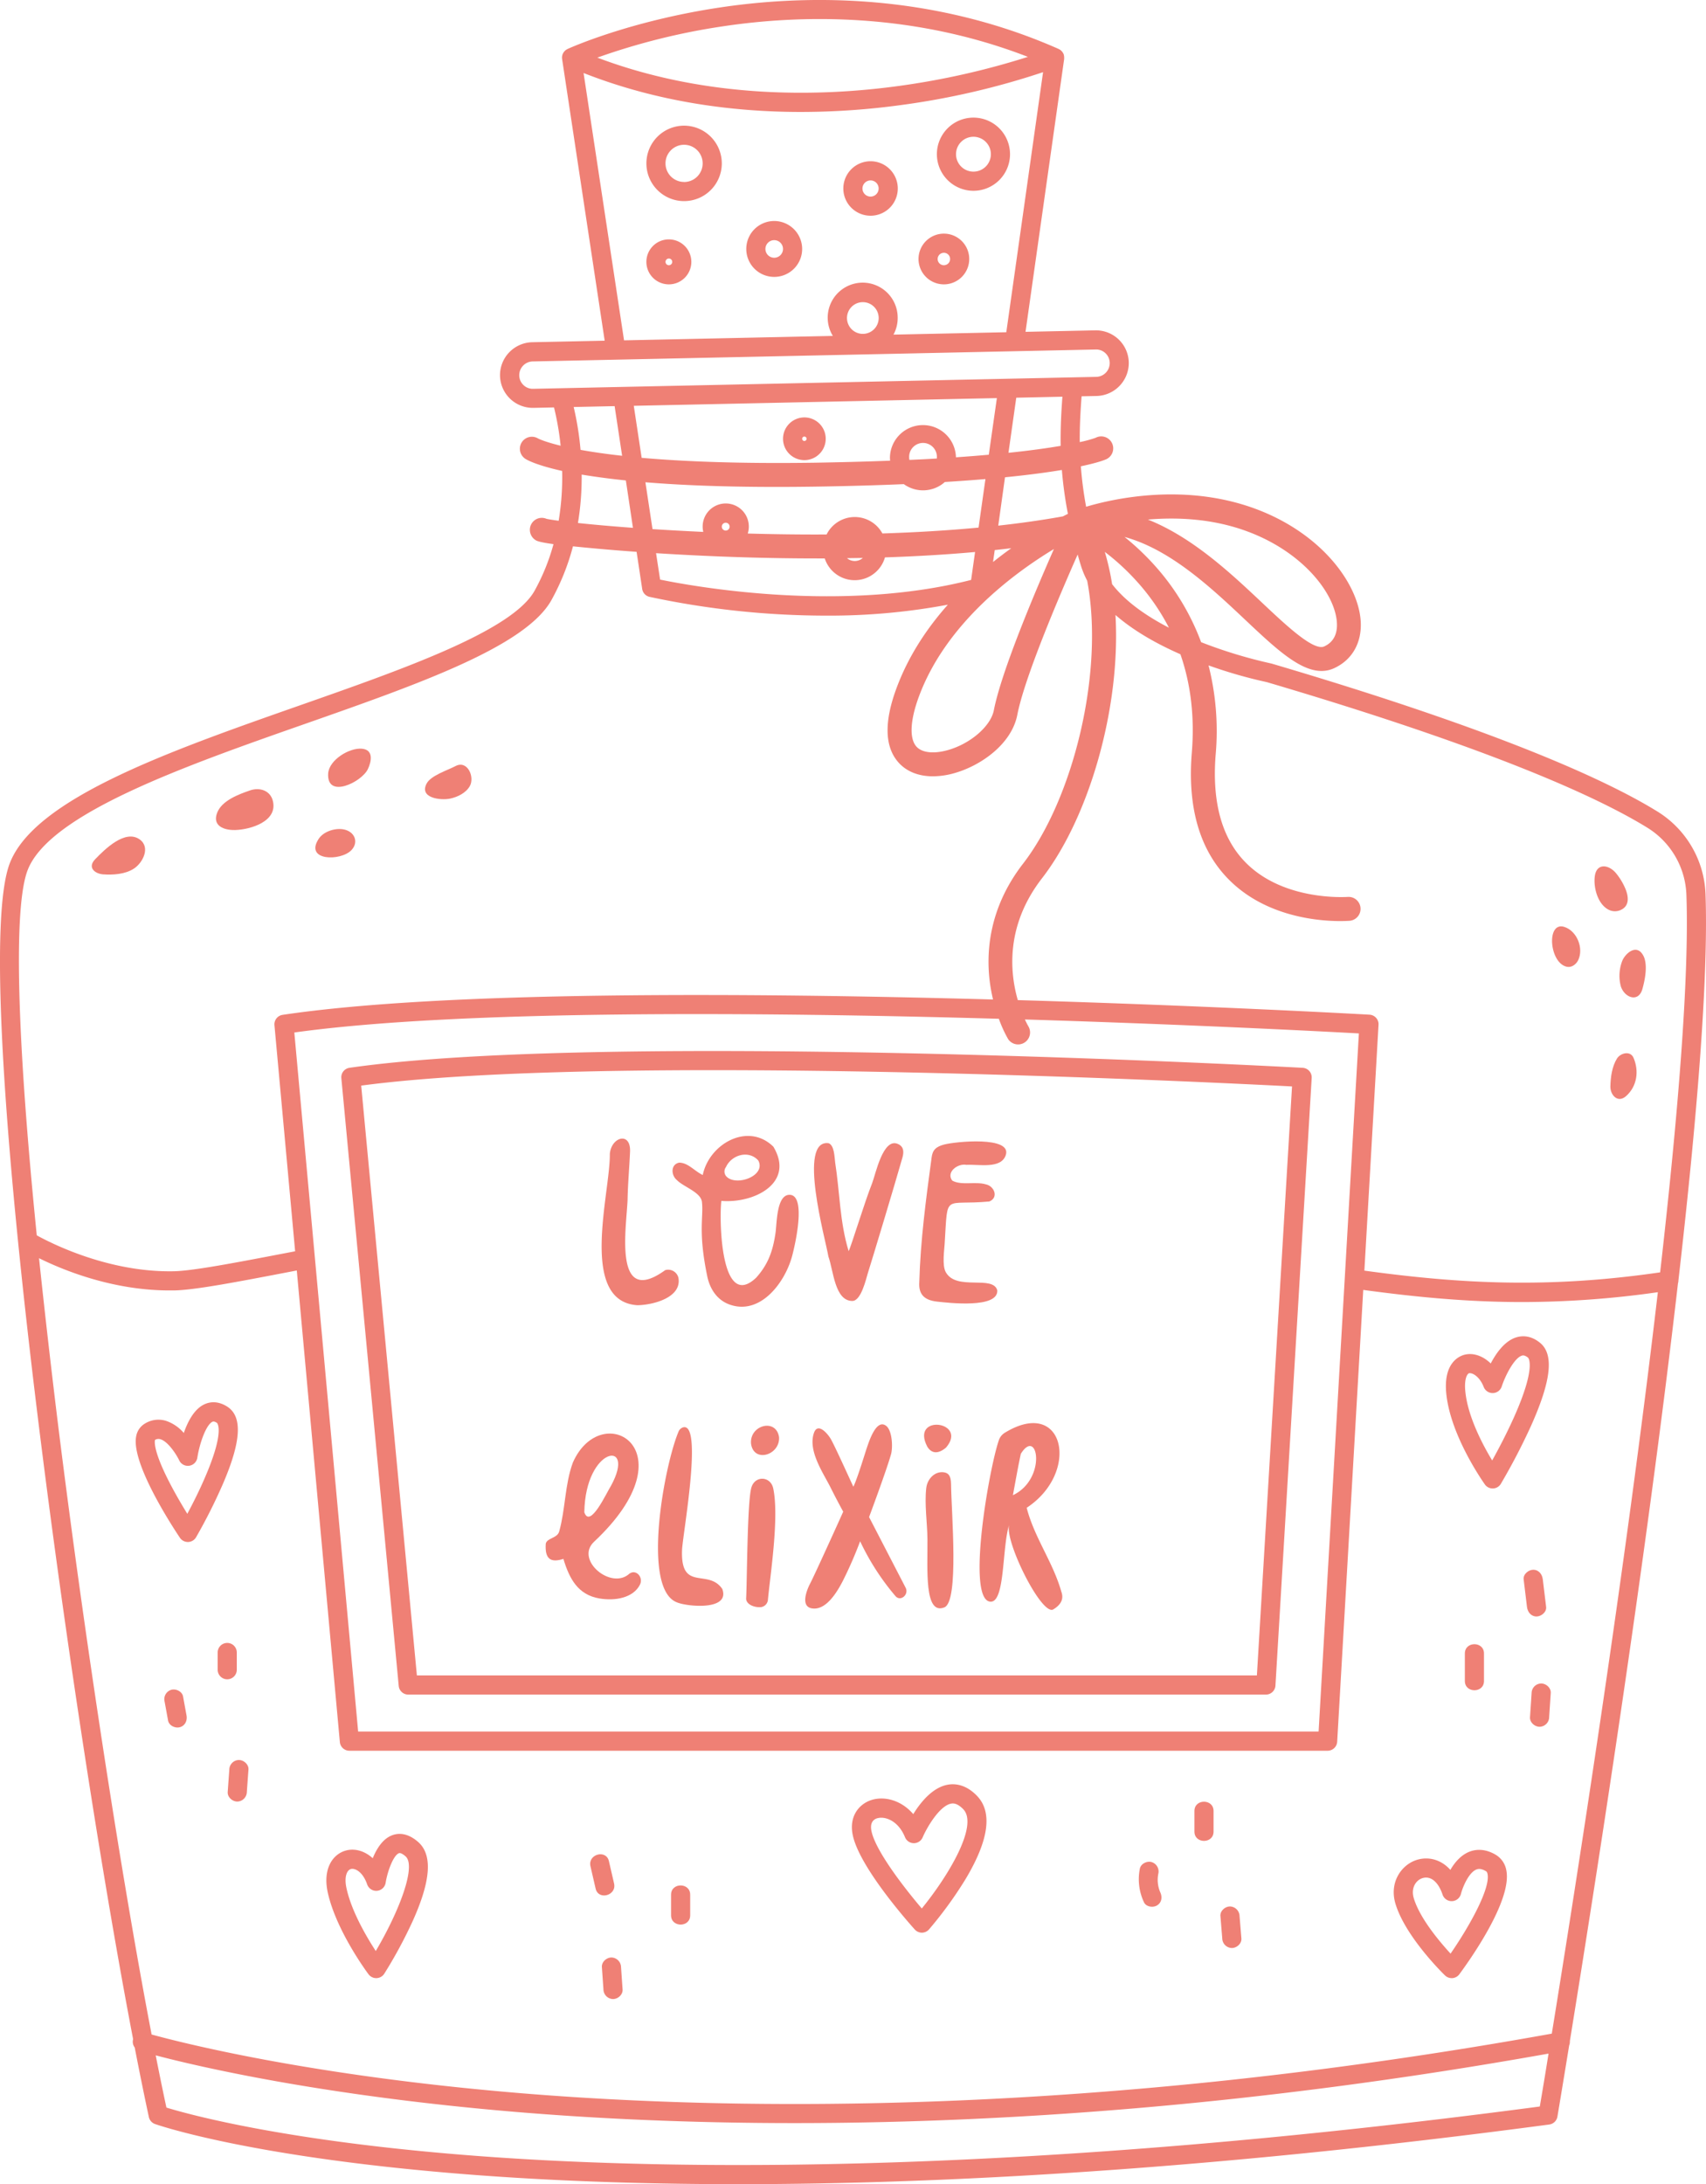 <svg xmlns="http://www.w3.org/2000/svg" width="843.95" height="1080" viewBox="0 0 843.95 1080"><g id="Слой_2" data-name="Слой 2"><g id="elixir02_537652090"><g id="elixir02_537652090-2" data-name="elixir02_537652090"><path d="M201.92 837.92H626.24a4.73 4.73.0 0 0 4.72-4.45L648.89 533a4.79 4.79.0 0 0-1.19-3.43 4.74 4.74.0 0 0-3.28-1.57c-3.41-.19-342.6-18.59-471.56.0a4.73 4.73.0 0 0-4 5.13l28.38 300.45A4.73 4.73.0 0 0 201.92 837.92zM639.16 537.21 621.78 828.45H206.23L178.68 536.8C301.3 520.48 598 535.07 639.16 537.21z" fill="#ef8075"/><path d="M830.3 633.19c9-78.35 14.89-148.88 13.42-190.91a50.17 50.17.0 0 0-23.78-41c-23.82-14.72-76.24-39.35-190.79-73.13l-.41-.1a234 234 0 0 1-34.55-10.51 118.46 118.46.0 0 0-22.53-37.44 127.35 127.35.0 0 0-15.35-14.6c22.79 6.23 43 25.24 60 41.27 14.57 13.72 26.59 25 37.44 25a14.8 14.8.0 0 0 6.37-1.43c8.61-4 13.37-12.14 13.06-22.25-.56-18.08-17.92-43-50-55.69-35.84-14.14-72.32-5.86-85.88-1.83a184.91 184.91.0 0 1-2.61-20c8.4-1.77 11.63-3.1 12-3.26A5.92 5.92.0 1 0 542 216.48a60 60 0 0 1-7.85 2.13c-.07-8.18.38-15.6.91-22.65l7.45-.16a16.32 16.32.0 0 0 15.89-16.23 16.22 16.22.0 0 0-16.57-16.22l-34.51.73L526.43 29.19v-.14a3.13 3.13.0 0 0 0-.44c0-.08.0-.16.0-.23a2.46 2.46.0 0 0 0-.28 4.35 4.35.0 0 0-.1-.63 1.42 1.42.0 0 0 0-.2 5.34 5.34.0 0 0-.28-.76 1.74 1.74.0 0 0-.11-.18 3.55 3.55.0 0 0-.32-.53l-.15-.21a4.68 4.68.0 0 0-.43-.46l-.14-.14a4.36 4.36.0 0 0-.65-.48l-.21-.12-.36-.19C459.9-4 397.3-2.49 356 3.72c-44.72 6.73-74 19.94-75.23 20.5l-.35.2-.2.11a5.2 5.2.0 0 0-.65.48l-.13.14a3.89 3.89.0 0 0-.43.48l-.15.2a5 5 0 0 0-.33.55 1.19 1.19.0 0 0-.08.16 3.83 3.83.0 0 0-.28.76c0 .07.0.14-.05.22a6 6 0 0 0-.09.61 2.44 2.44.0 0 0 0 .27 1.1 1.1.0 0 0 0 .18c0 .2.0.4.05.6.0.0.0.0.0.06v0h0l21.05 139.22-35.89.76a16.32 16.32.0 0 0-15.89 16.23 16.23 16.23.0 0 0 16.22 16.23h.36l10.14-.22a139.21 139.21.0 0 1 3.27 18.93c-8-1.95-11-3.48-11.2-3.6A5.92 5.92.0 0 0 260.09 227c1 .62 5.71 3.14 18 5.86a132.44 132.44.0 0 1-1.72 24.64c-2.82-.38-4.85-.7-6-.95a5.9 5.9.0 0 0-8.22 6 6 6 0 0 0 2.46 4.3c.73.53 1.63 1.17 9.2 2.21a103.49 103.49.0 0 1-9.33 23c-11 19.87-64.7 38.69-116.59 56.88C83.7 371.47 17.24 394.77 4.85 426.83c-20.53 53.14 28.72 413.42 61 581.48a4.69 4.69.0 0 0 .79 4.1c2.46 12.71 4.82 24.26 7 34.4a4.74 4.74.0 0 0 3.06 3.46c2 .69 49.13 16.92 158.08 25.17 34.57 2.62 77.85 4.56 130.33 4.56 99.65.0 232.43-7 401.34-29.5a4.74 4.74.0 0 0 4-3.91c.13-.75 2.29-13.61 5.81-35.2a4.74 4.74.0 0 0 .34-2.12c11.71-72.06 37.45-235.46 53.48-374.65A4.88 4.88.0 0 0 830.3 633.19zM273.85 260.5a7.52 7.52.0 0 0-.28-.84A6.89 6.89.0 0 1 273.85 260.5zm352.82 76.79c113.4 33.45 165 57.63 188.29 72a40.71 40.71.0 0 1 19.3 33.28c1.44 41.12-4.25 109.89-13 186.57-55.51 8.08-99.08 5.61-146.31-.85l7-121.56a4.66 4.66.0 0 0-1.19-3.42 4.73 4.73.0 0 0-3.26-1.58c-1.71-.1-77.31-4.34-174-7.21-4-13.91-6.05-37 12-60.27 23.26-30.07 39-84.24 36.32-130.16 9.27 8.07 20.84 14.47 32.12 19.42 5.18 14.85 7.07 31.12 5.64 48.7-2.23 27.29 4 48.48 18.61 63 23.07 22.95 58.18 20.2 59.66 20.07a5.92 5.92.0 0 0-1-11.79c-.31.0-31.25 2.35-50.36-16.73-12-11.93-17-30-15.11-53.58a131.84 131.84.0 0 0-3.52-44.16A231.38 231.38.0 0 0 626.67 337.29zM145.6 510.54c80.92-11.25 229.15-10.17 348.53-6.78a63.23 63.23.0 0 0 4.56 10 5.92 5.92.0 0 0 10.16-6.06c-.15-.26-.88-1.51-1.84-3.6C588.54 506.6 654.42 510 672.23 511L652.31 856.19H177.17zM493.15 196.85l-4 28c-5 .44-10.38.87-16.25 1.27a16.33 16.33.0 0 0-32.65.0 15.76 15.76.0 0 0 .09 1.68c-11.31.43-23.8.77-37.58 1-37.38.54-65.05-.63-85.34-2.42l-3.89-25.72zm-43.27 30.56a7.59 7.59.0 0 1-.12-1.27 6.86 6.86.0 1 1 13.71.0 5.44 5.44.0 0 1 0 .57C459.14 227 454.63 227.2 449.88 227.41zm-65.72 13.36q9 0 18.81-.14c16.46-.25 31.11-.68 44.15-1.24a16.22 16.22.0 0 0 20.31-1.06c7.3-.44 14-.93 20.06-1.45l-3.4 24c-15.58 1.47-31.62 2.39-47.57 2.9a15.57 15.57.0 0 0-27.61.5c-13.41.07-26.52-.11-39-.47a11.42 11.42.0 1 0-22-.8c-8.91-.41-17.34-.88-25.12-1.38l-3.51-23.16C336.06 239.85 357.3 240.77 384.16 240.77zm42.67 35.12A6 6 0 0 1 419 276zm-69.76-15.48a1.94 1.94.0 1 1 1.94 1.94A1.94 1.94.0 0 1 357.07 260.41zm11 15.16c11.2.34 23.42.56 36.29.56H408a15.58 15.58.0 0 0 29.79-.52c14.71-.48 29.73-1.33 44.57-2.66l-1.95 13.8c-64.71 16.54-138 3.11-153.86-.16l-2-13.06C337.1 274.32 351.77 275.08 368.06 275.57zm153.29-4.08c-9.68 21.95-26 60.67-29.7 79.67-1.52 7.87-11.48 16.53-22.67 19.71-7 2-12.8 1.37-15.58-1.64-3.66-4-3.2-13.12 1.28-25.1C468.19 308 501.7 283.35 521.35 271.49zm-30.11 6.42.84-5.91q4.11-.44 8.19-.93C497.34 273.17 494.31 275.45 491.24 277.91zm71.89 10.41a107.69 107.69.0 0 1 15.12 22.06c-11-5.68-21.38-12.81-28.11-21.54a123.16 123.16.0 0 0-3.6-15.94A115.16 115.16.0 0 1 563.13 288.32zm55.69-24.87c27.07 10.68 42.13 31.18 42.55 45 .17 5.4-1.93 9.16-6.25 11.17-5.23 2.46-18.75-10.27-30.68-21.5-15.3-14.41-34.39-32.4-56.59-41.21C582.72 255.65 601 256.42 618.82 263.45zm-90.53-9.38c-.72.36-1.55.78-2.47 1.26-10.26 1.85-21 3.37-32 4.58L497.17 236c11.82-1.17 21-2.43 28.13-3.61A198.89 198.89.0 0 0 528.29 254.07zM498.88 223.9l3.86-27.25 22.83-.49c-.56 7.53-1 15.48-.86 24.3C518.33 221.55 509.88 222.76 498.88 223.9zM357.74 13c37.51-5.62 93.16-7.21 150.75 15.12a381 381 0 0 1-63.75 14.37c-38.28 5.26-94.23 6.79-149.24-14A328.54 328.54.0 0 1 357.74 13zM288.69 36.1c37.12 14.62 74.73 19.26 107.54 19.26A368.29 368.29.0 0 0 446 51.91 381.16 381.16.0 0 0 516 35.68l-18.19 128.6L442 165.46a17.11 17.11.0 0 0 2.08-8.21A17.31 17.31.0 1 0 412 166.1l-103.29 2.19zM419 157.25a7.84 7.84.0 1 1 7.84 7.84A7.84 7.84.0 0 1 419 157.25zm-155.25 35a6.57 6.57.0 0 1-4.88-1.93 6.71 6.71.0 0 1-2-4.83 6.8 6.8.0 0 1 6.62-6.77h0l278.61-5.9a6.62 6.62.0 0 1 4.87 1.93 6.72 6.72.0 0 1 2 4.83 6.81 6.81.0 0 1-6.63 6.77zm20.07 9 20.23-.43 3.71 24.55c-8.29-.92-15.07-1.93-20.57-2.93A148.73 148.73.0 0 0 283.8 201.29zm3.95 33.42c6 1 13.21 2 21.84 2.89L313.12 261c-10.82-.8-20.05-1.63-27.21-2.39A138.69 138.69.0 0 0 287.75 234.71zM13.68 430.24c10.82-28 78.08-51.57 137.42-72.37 56-19.65 109-38.21 121.74-61.22a115 115 0 0 0 10.6-26.51c3.76.39 8.32.83 13.85 1.32 4.95.44 10.88.92 17.63 1.41l2.77 18.35a4.73 4.73.0 0 0 3.6 3.9 418.68 418.68.0 0 0 87.52 9.29A317.78 317.78.0 0 0 468.9 299c-10.23 11.52-19.4 25.18-25.3 41-6.37 17-6 29.57 1.1 37.26 4 4.35 9.88 6.6 16.81 6.6a39.54 39.54.0 0 0 10.7-1.59c13-3.69 28.24-14.3 31.06-28.85 3.54-18.3 20.51-58.13 29.84-79.23.5 1.76 1 3.54 1.57 5.36a43.17 43.17.0 0 0 3.15 7.6c8.58 45.09-6.89 107.81-31.73 139.91-17.27 22.31-18.4 44.68-16.31 59.5.39 2.72.89 5.27 1.46 7.66-121.46-3.38-271.73-4.31-351.48 7.6a4.74 4.74.0 0 0-4 5.12L146 618.72l-3.93.75c-26.09 5-46.69 8.95-56.18 9.13-32 .6-60.17-13.61-67.7-17.76C8.31 512.76 6.6 448.58 13.68 430.24zm5.63 191.9c12.12 6 36.52 15.94 64.52 15.94.73.0 1.47.0 2.21.0 10.3-.19 30.22-4 57.78-9.29l3-.58 21.3 233.16a4.73 4.73.0 0 0 4.71 4.31H656.78a4.73 4.73.0 0 0 4.72-4.46l12.89-223.4c26.41 3.59 51.72 6 78.6 6a476.25 476.25.0 0 0 67.14-4.87c-15.87 136.24-40.75 294.45-52.46 366.62-225.37 40.57-402.18 38.4-511 29.37C152.9 1026.28 89.64 1010 75 1006c-15-78.17-33.19-196.35-46.21-301C25.14 675.32 22 647.66 19.31 622.14zm216.93 443.92c-94.34-7.1-142.85-20.54-153.91-23.93-1.7-7.87-3.47-16.52-5.3-25.82 21 5.53 82.67 20 178.43 28 38 3.16 84.1 5.49 137.65 5.49 100.2.0 226.31-8.18 372.95-34.36-2 12.57-3.55 21.57-4.32 26.16C507.06 1075.31 335.47 1073.53 236.24 1066.06z" fill="#ef8075"/><path d="M92.9 762.47h.15A4.72 4.72.0 0 0 97 760.12a269.7 269.7.0 0 0 13.4-26.66c9-21 9.59-33.08 2-37.94-4.74-3-8.7-2.31-11.19-1.18-5.07 2.29-8.31 8.5-10.28 14.22a20.11 20.11.0 0 0-8.81-6A12.69 12.69.0 0 0 71.55 704a9.08 9.08.0 0 0-4.14 6c-2.85 13 17.46 44.21 21.56 50.33A4.75 4.75.0 0 0 92.9 762.47zM76.69 712a3.22 3.22.0 0 1 2.67-.34c3.76 1.11 7.87 7.48 9.27 10.39a4.74 4.74.0 0 0 9-1.31c1.17-7.46 4.45-16.36 7.48-17.73.23-.11.78-.36 2.2.55.0.0 4.14 3.44-5.55 26.17-3 7.08-6.51 14-9.1 18.8-2.21-3.59-5-8.3-7.64-13.25C75.72 717.87 76.46 712.78 76.69 712z" fill="#ef8075"/><path d="M182.32 976.23a4.75 4.75.0 0 0 3.79 1.89h.17a4.75 4.75.0 0 0 3.81-2.17 227 227 0 0 0 14-25.89c9.1-20.12 10-33 2.7-39.32-5.29-4.6-9.8-4.34-12.65-3.31-4.7 1.68-7.78 6.6-9.75 11.41-4.16-3.81-9.2-5-13.41-3.77-6.27 1.76-11.43 8.84-8.84 20.7C166.32 954.74 181.67 975.36 182.32 976.23zm-8.76-52.05a3 3 0 0 1 .75-.09c2.15.0 5.42 2.16 7.32 7.67a4.73 4.73.0 0 0 9.14-.76c1-6.19 4-13.74 6.6-14.66 1-.35 2.72 1.09 3.24 1.55 5.4 4.69-2.89 26.81-14.72 46.83-4.65-7.13-12-19.66-14.47-31C170.15 928 171.64 924.73 173.56 924.18z" fill="#ef8075"/><path d="M452.54 954.09a4.76 4.76.0 0 0 3.51 1.56h0a4.72 4.72.0 0 0 3.53-1.62 195.94 195.94.0 0 0 18-24.74c11.6-19.31 13.53-33.2 5.74-41.29-5.53-5.75-11-6.16-14.53-5.51-7.47 1.37-13.36 8.64-17 14.54-5.95-6.94-14.28-9-20.63-7-6.13 1.91-11.37 8.1-9.25 17.62C425.47 923.73 449.78 951 452.54 954.09zm-18.58-55a6.93 6.93.0 0 1 2-.28c3.75.0 8.9 2.64 11.74 9.63a4.73 4.73.0 0 0 8.74.07c2.14-5 8.4-15.63 14.08-16.67.7-.13 2.83-.52 6 2.76 7.47 7.76-6.63 32-20.51 49.09-8.42-9.89-22.64-28.12-24.85-38.06C430.6 903.18 430.66 900.08 434 899.05z" fill="#ef8075"/><path d="M714.83 976.78a4.72 4.72.0 0 0 3.29 1.34h.38a4.74 4.74.0 0 0 3.42-1.89c4.42-6 26.33-36.38 23.24-51.5a11.2 11.2.0 0 0-5.34-7.67c-5.65-3.29-10.28-2.54-13.17-1.34-4.1 1.72-7.08 5.31-9.16 8.88-4.85-5.43-11.24-6.63-16.64-4.93-7.62 2.4-13.65 11.12-10.55 21.57C695.14 957.56 714 976 714.83 976.78zm-11.14-48.1a5.83 5.83.0 0 1 1.77-.28c3.35.0 6.38 3.06 8.17 8.43a4.74 4.74.0 0 0 9.08-.32c.83-3.25 3.78-10.48 7.59-12.07.85-.36 2.27-.67 4.75.78.23.13.62.36.83 1.39 1.48 7.22-9 25.95-18.29 39.4-5.49-6-15.28-17.55-18.22-27.48C697.88 933.49 700.48 929.69 703.69 928.68z" fill="#ef8075"/><path d="M734.55 734a4.74 4.74.0 0 0 3.85 2h.19a4.72 4.72.0 0 0 3.87-2.29A310.67 310.67.0 0 0 757.41 705c10-22.32 11.43-35.37 4.41-41.05-4.59-3.72-8.83-3.52-11.59-2.71-5.75 1.7-10 7.67-12.77 12.95-3.78-3.67-8.53-5.42-12.92-4.33-2.57.64-10.84 4-9 19.89C717.9 710.56 733.87 733 734.55 734zm-7.73-55a1.6 1.6.0 0 1 .39.0c1.65.0 4.91 2 6.78 6.83a4.74 4.74.0 0 0 8.91-.26c1.8-5.49 6.23-14.14 10-15.26.38-.11 1.26-.37 3 1 0 0 4.48 4-7.06 29.74-3.62 8.07-7.75 15.84-10.66 21.1-4.67-7.71-11.82-21.22-13.22-33.47C724.18 682.14 725.7 679.28 726.82 679z" fill="#ef8075"/><path d="M481.56 94.34a18.09 18.09.0 1 0-18.09-18.09A18.11 18.11.0 0 0 481.56 94.34zm0-26.71a8.62 8.62.0 1 1-8.62 8.62A8.63 8.63.0 0 1 481.56 67.63z" fill="#ef8075"/><path d="M430.66 106.67a13.47 13.47.0 1 0-13.47-13.46A13.48 13.48.0 0 0 430.66 106.67zm0-17.46a4 4 0 1 1-4 4A4 4 0 0 1 430.66 89.21z" fill="#ef8075"/><path d="M466.93 140.61a12.54 12.54.0 1 0-12.54-12.54A12.55 12.55.0 0 0 466.93 140.61zm0-15.62a3.08 3.08.0 1 1-3.08 3.08A3.08 3.08.0 0 1 466.93 125z" fill="#ef8075"/><path d="M383 109.28a13.82 13.82.0 1 0 13.82 13.82A13.84 13.84.0 0 0 383 109.28zm0 18.17a4.35 4.35.0 1 1 4.35-4.35A4.36 4.36.0 0 1 383 127.45z" fill="#ef8075"/><path d="M338.42 62.14a18.65 18.65.0 1 0 18.65 18.65A18.67 18.67.0 0 0 338.42 62.14zm0 27.83a9.19 9.19.0 1 1 9.18-9.18A9.19 9.19.0 0 1 338.42 90z" fill="#ef8075"/><path d="M330.89 118.37A11.12 11.12.0 1 0 342 129.49 11.13 11.13.0 0 0 330.89 118.37zm0 12.78a1.66 1.66.0 1 1 1.66-1.66A1.66 1.66.0 0 1 330.89 131.15z" fill="#ef8075"/><path d="M397.92 227.52A10.56 10.56.0 1 0 387.36 217 10.57 10.57.0 0 0 397.92 227.52zm0-11.65a1.09 1.09.0 1 1-1.09 1.09A1.09 1.09.0 0 1 397.92 215.87z" fill="#ef8075"/><path d="M334.82 583.48c3.34 3.45 11.91 6 12.43 10.88.84 7.8-2 14.34 2.62 36.71 1.24 6 4.64 11.59 10.83 13.9 15.1 5.61 27.27-10.24 31-23.34 1.42-5 7.56-31-1.23-30.83-6.37.15-6.13 14.11-6.84 18.92-1.31 8.9-3.63 15.46-9.58 22.08-17.59 16.62-18.31-28.66-17.21-38C373 595.16 393.36 585 382.58 567c-12.51-12.27-31.73-1.46-34.93 14-4.08-1.91-7.2-6.06-11.64-6.11C331.75 575.69 331.9 581.08 334.82 583.48zm24.32-6.42c2.81-6.09 11.31-8.52 16-3.2 4 7.68-11.44 13.12-16 7.63A3.66 3.66.0 0 1 359.14 577.06z" fill="#ef8075"/><path d="M463.45 643.59c5.63.63 30.4 3.55 29.9-5.55-2.15-7.74-20.16.42-25.45-8.94-2-3.53-.68-11.18-.53-15 1.56-24.62-.63-17.87 22.06-20 4.74-2 2.42-7.65-1.76-8.48-5.07-1.52-12.16.68-16.61-1.86-3.12-4.14 2.64-8.59 7-7.78 6.3-.33 17 2.12 19.45-4.68 3.44-9.68-25-6.82-30.41-5.37-4 1.06-5.82 2.6-6.27 6.68-2.75 20.39-5.5 40.84-6.06 61.43C454.38 639.85 457.1 642.87 463.45 643.59z" fill="#ef8075"/><path d="M421.65 643.28c4.41.0 6.85-11.19 7.66-13.73 2-6.24 13.47-44.28 17.1-57.1.72-2.55.92-5.44-2.25-6.81-7.36-3.2-11 15-12.71 19.38-3.79 9.5-10.44 31.51-11.64 33.62-4.44-14.63-4.34-29-6.67-43.89-.34-2.85-.43-8.44-3.25-9.48-15.44-2-1.53 47.43-.08 56.06C412.32 628.3 412.94 643.27 421.65 643.28z" fill="#ef8075"/><path d="M315.26 645.39c7.45-.06 22.2-3.65 20.34-13.61a5.2 5.2.0 0 0-6.55-3.72c-25.86 18.66-19.13-21.07-18.59-34.79.14-7.93.88-15.85 1.22-23.78.43-10.1-9.32-7.36-10 1.13C301.94 589.76 286.12 643.4 315.26 645.39z" fill="#ef8075"/><path d="M278.71 770.82c2.94 9.76 7.15 17.72 17.74 19.55 7.9 1.36 16.82-.28 20.12-6.79 1.82-3.6-1.82-7.69-5-5.58h-.06c-9 8.55-27.23-6.65-17.66-15.62 48.67-45.6 3.71-71.31-10.45-39.21-4 10.84-3.65 22.81-6.72 33.93-.83 3.58-6 3.24-6.69 6.17C269.45 771 272.47 772.83 278.71 770.82zm23.59-36.23c-2.08 3.17-10.39 21.56-13.24 13.19C289.56 715.13 314.91 711.44 302.3 734.59z" fill="#ef8075"/><path d="M337.41 766.36c.28-7.33 10.42-62.83.64-60.61a3.53 3.53.0 0 0-2.39 2.17c-7 16.52-18.43 77.65-.8 84.39 4.83 2.1 26.49 4.28 22.45-6.62C350.31 775.41 336.58 787.36 337.41 766.36z" fill="#ef8075"/><path d="M494.11 712.19c-4.91 14.33-16.29 79.59-4 79.79 7.2.11 5.55-27.31 9.17-38.14-2.62 7.85 16.06 45.42 21.79 41.95 2.75-1.66 5.54-4.38 4-8.64-4.19-14.85-13.29-26.61-17.18-41.59C534.61 728 526.52 690.38 497 708.5A6.93 6.93.0 0 0 494.11 712.19zM505 718.86c8.46-13.54 13 12.46-3.92 20.47C502.57 731.3 503.66 725.05 505 718.86z" fill="#ef8075"/><path d="M466.83 728c-4.28-.56-8.1 3.11-8.63 7.9-.9 8.12.53 17 .6 25.16.13 14.89-1.68 37.8 8.39 33.73 7.31-2.95 3.47-46.49 3.29-61C470.43 729.85 469.27 728.29 466.83 728z" fill="#ef8075"/><path d="M468 715.78c11.11-13-17.78-16.84-9.28-.44C460.9 718.88 464.2 719 468 715.78z" fill="#ef8075"/><path d="M371.7 735.56c-2.09 7.16-2.13 47.62-2.6 55 .17 2.89 4.18 4.38 7.32 4.12a4 4 0 0 0 3.48-3.77c1.15-12.17 5.61-40.58 2.63-54.88C381.24 729.83 373.48 729.5 371.7 735.56z" fill="#ef8075"/><path d="M371.52 713.8c1.29 9.75 14.39 5.75 13.88-3.14C384 701.12 370.81 704.6 371.52 713.8z" fill="#ef8075"/><path d="M401.49 795.26c7 1.32 12.54-7.87 15.5-13.63a199.72 199.72.0 0 0 8.51-19.52A121.82 121.82.0 0 0 443 789.24c2.53 2.87 6.76-.8 5-4.18l-18.07-34.91c1-2.69 8.63-23.21 10.84-31 1-3.47.61-11.76-2.36-14.08-4.87-3.81-8.49 7.62-9.64 11-.91 2.66-4.53 14.75-6.61 19.08-2-4.25-8.9-19.54-11.05-23.4-1.48-2.66-6.54-8.75-8.46-3.19-3.07 8.89 4.68 19.86 8.24 27q3 6 6.24 11.92c-.47 1.12-14.18 31.41-16.35 35.52C399 786.37 396 794.23 401.49 795.26z" fill="#ef8075"/><path d="M90.56 838.86c-.46-2.52-3.51-3.94-5.82-3.31a4.84 4.84.0 0 0-3.31 5.82l1.71 9.37c.46 2.52 3.51 3.94 5.82 3.31 2.65-.73 3.76-3.3 3.31-5.82z" fill="#ef8075"/><path d="M117.14 825.63v-8.52a4.73 4.73.0 0 0-9.46.0v8.52a4.73 4.73.0 0 0 9.46.0z" fill="#ef8075"/><path d="M113.44 875c-.26 3.69-.53 7.39-.79 11.08-.18 2.55 2.3 4.73 4.73 4.73a4.82 4.82.0 0 0 4.73-4.73c.27-3.69.53-7.39.8-11.08.18-2.55-2.31-4.73-4.74-4.73A4.82 4.82.0 0 0 113.44 875z" fill="#ef8075"/><path d="M294.65 933.86c1.37 5.93 10.5 3.42 9.13-2.52q-1.29-5.54-2.56-11.08c-1.37-5.93-10.5-3.42-9.13 2.52Q293.37 928.32 294.65 933.86z" fill="#ef8075"/><path d="M341.43 947.08V936.86c0-6.09-9.46-6.1-9.46.0v10.22C332 953.17 341.43 953.18 341.43 947.08z" fill="#ef8075"/><path d="M297.75 972.65c.26 3.69.52 7.39.77 11.08a4.86 4.86.0 0 0 4.74 4.74c2.42.0 4.91-2.17 4.73-4.74-.26-3.69-.51-7.39-.77-11.08a4.85 4.85.0 0 0-4.73-4.73C300.06 967.92 297.58 970.09 297.75 972.65z" fill="#ef8075"/><path d="M572.31 942.21c2.4-1.4 2.74-4.13 1.69-6.47a15.54 15.54.0 0 1-1-9.18 4.86 4.86.0 0 0-3.31-5.82c-2.32-.64-5.33.78-5.82 3.3a26.67 26.67.0 0 0 2 16.47C566.87 942.85 570.27 943.4 572.31 942.21z" fill="#ef8075"/><path d="M600.34 905.69V895.46c0-6.09-9.46-6.1-9.46.0v10.23C590.88 911.78 600.34 911.79 600.34 905.69z" fill="#ef8075"/><path d="M609.38 963.23c2.4.0 4.94-2.17 4.73-4.73q-.45-5.54-.91-11.07a4.86 4.86.0 0 0-4.73-4.74c-2.4.0-4.94 2.17-4.73 4.74q.45 5.54.91 11.07A4.84 4.84.0 0 0 609.38 963.23z" fill="#ef8075"/><path d="M724.66 817.58v13.63c0 6.09 9.46 6.1 9.46.0V817.58C734.12 811.49 724.66 811.48 724.66 817.58z" fill="#ef8075"/><path d="M764.86 794.57l-1.65-13.64c-.31-2.54-2-4.73-4.74-4.73-2.32.0-5 2.18-4.73 4.73l1.65 13.64c.31 2.54 2 4.73 4.73 4.73C762.44 799.3 765.16 797.12 764.86 794.57z" fill="#ef8075"/><path d="M762.41 832.43a4.82 4.82.0 0 0-4.73 4.73l-.79 11.93c-.17 2.56 2.3 4.74 4.73 4.74a4.82 4.82.0 0 0 4.74-4.74l.79-11.93C767.32 834.61 764.85 832.43 762.41 832.43z" fill="#ef8075"/><path d="M116.34 410.42c7.65-.21 21.21-4.31 18.63-14.44-1.31-5.18-6.56-6.75-11.21-5.17-5.58 1.91-14 5-16.32 11.05C104.9 408.34 110.75 410.57 116.34 410.42z" fill="#ef8075"/><path d="M182 380.27c1.84-3.89 2.85-9.55-3-10.06-6.18-.54-16.22 5.53-16.66 12.27C161.57 395.25 179 386.69 182 380.27z" fill="#ef8075"/><path d="M173.81 420.4c3.88-4 1.61-9.49-4.22-10.36-4.13-.61-9.66 1.17-12 4.83C150.61 425.72 168.51 425.91 173.81 420.4z" fill="#ef8075"/><path d="M222.7 394.88c3.68-.78 7.75-2.76 9.7-6.15 2.57-4.46-1.14-13.15-7.16-9.88-3.77 2-12.05 4.58-14.18 8.57C207.23 394.63 218 395.87 222.7 394.88z" fill="#ef8075"/><path d="M51 432.34c4.9.34 10.94.0 15.3-2.88s8.29-10.51 2.77-14.41c-7.21-5.11-17.35 5-22 9.82C43 429.1 47.19 432.08 51 432.34z" fill="#ef8075"/><path d="M795.78 449.83a6.84 6.84.0 0 0 5.41.36c4.72-1.74 4.67-6.05 3.09-10.23a31 31 0 0 0-4.87-8.22c-3.6-4.3-9.56-5.09-10.46 1.47C788.19 438.77 790.34 447.06 795.78 449.83z" fill="#ef8075"/><path d="M802.48 475.23a20.5 20.5.0 0 0-.75 12.17c1.63 5.83 8.78 8.67 10.76 1.62 1.09-3.88 2.46-10.27 1.11-14.85a8.25 8.25.0 0 0-1.57-3C808.67 467.21 803.78 471.85 802.48 475.23z" fill="#ef8075"/><path d="M775.37 478.08c2.22.35 4.38-1.29 5.36-3.32 2.81-5.86-.58-14.4-6.83-16.42C764.74 455.38 766.42 476.64 775.37 478.08z" fill="#ef8075"/><path d="M799.92 523.4c-2.45 3.91-3.19 9.28-3.27 13.83-.08 4.19 3.64 8.46 7.8 4.73 5.43-4.87 6.42-12.36 3.68-18.85C806.52 519.31 801.59 520.73 799.92 523.4z" fill="#ef8075"/></g></g></g></svg>
